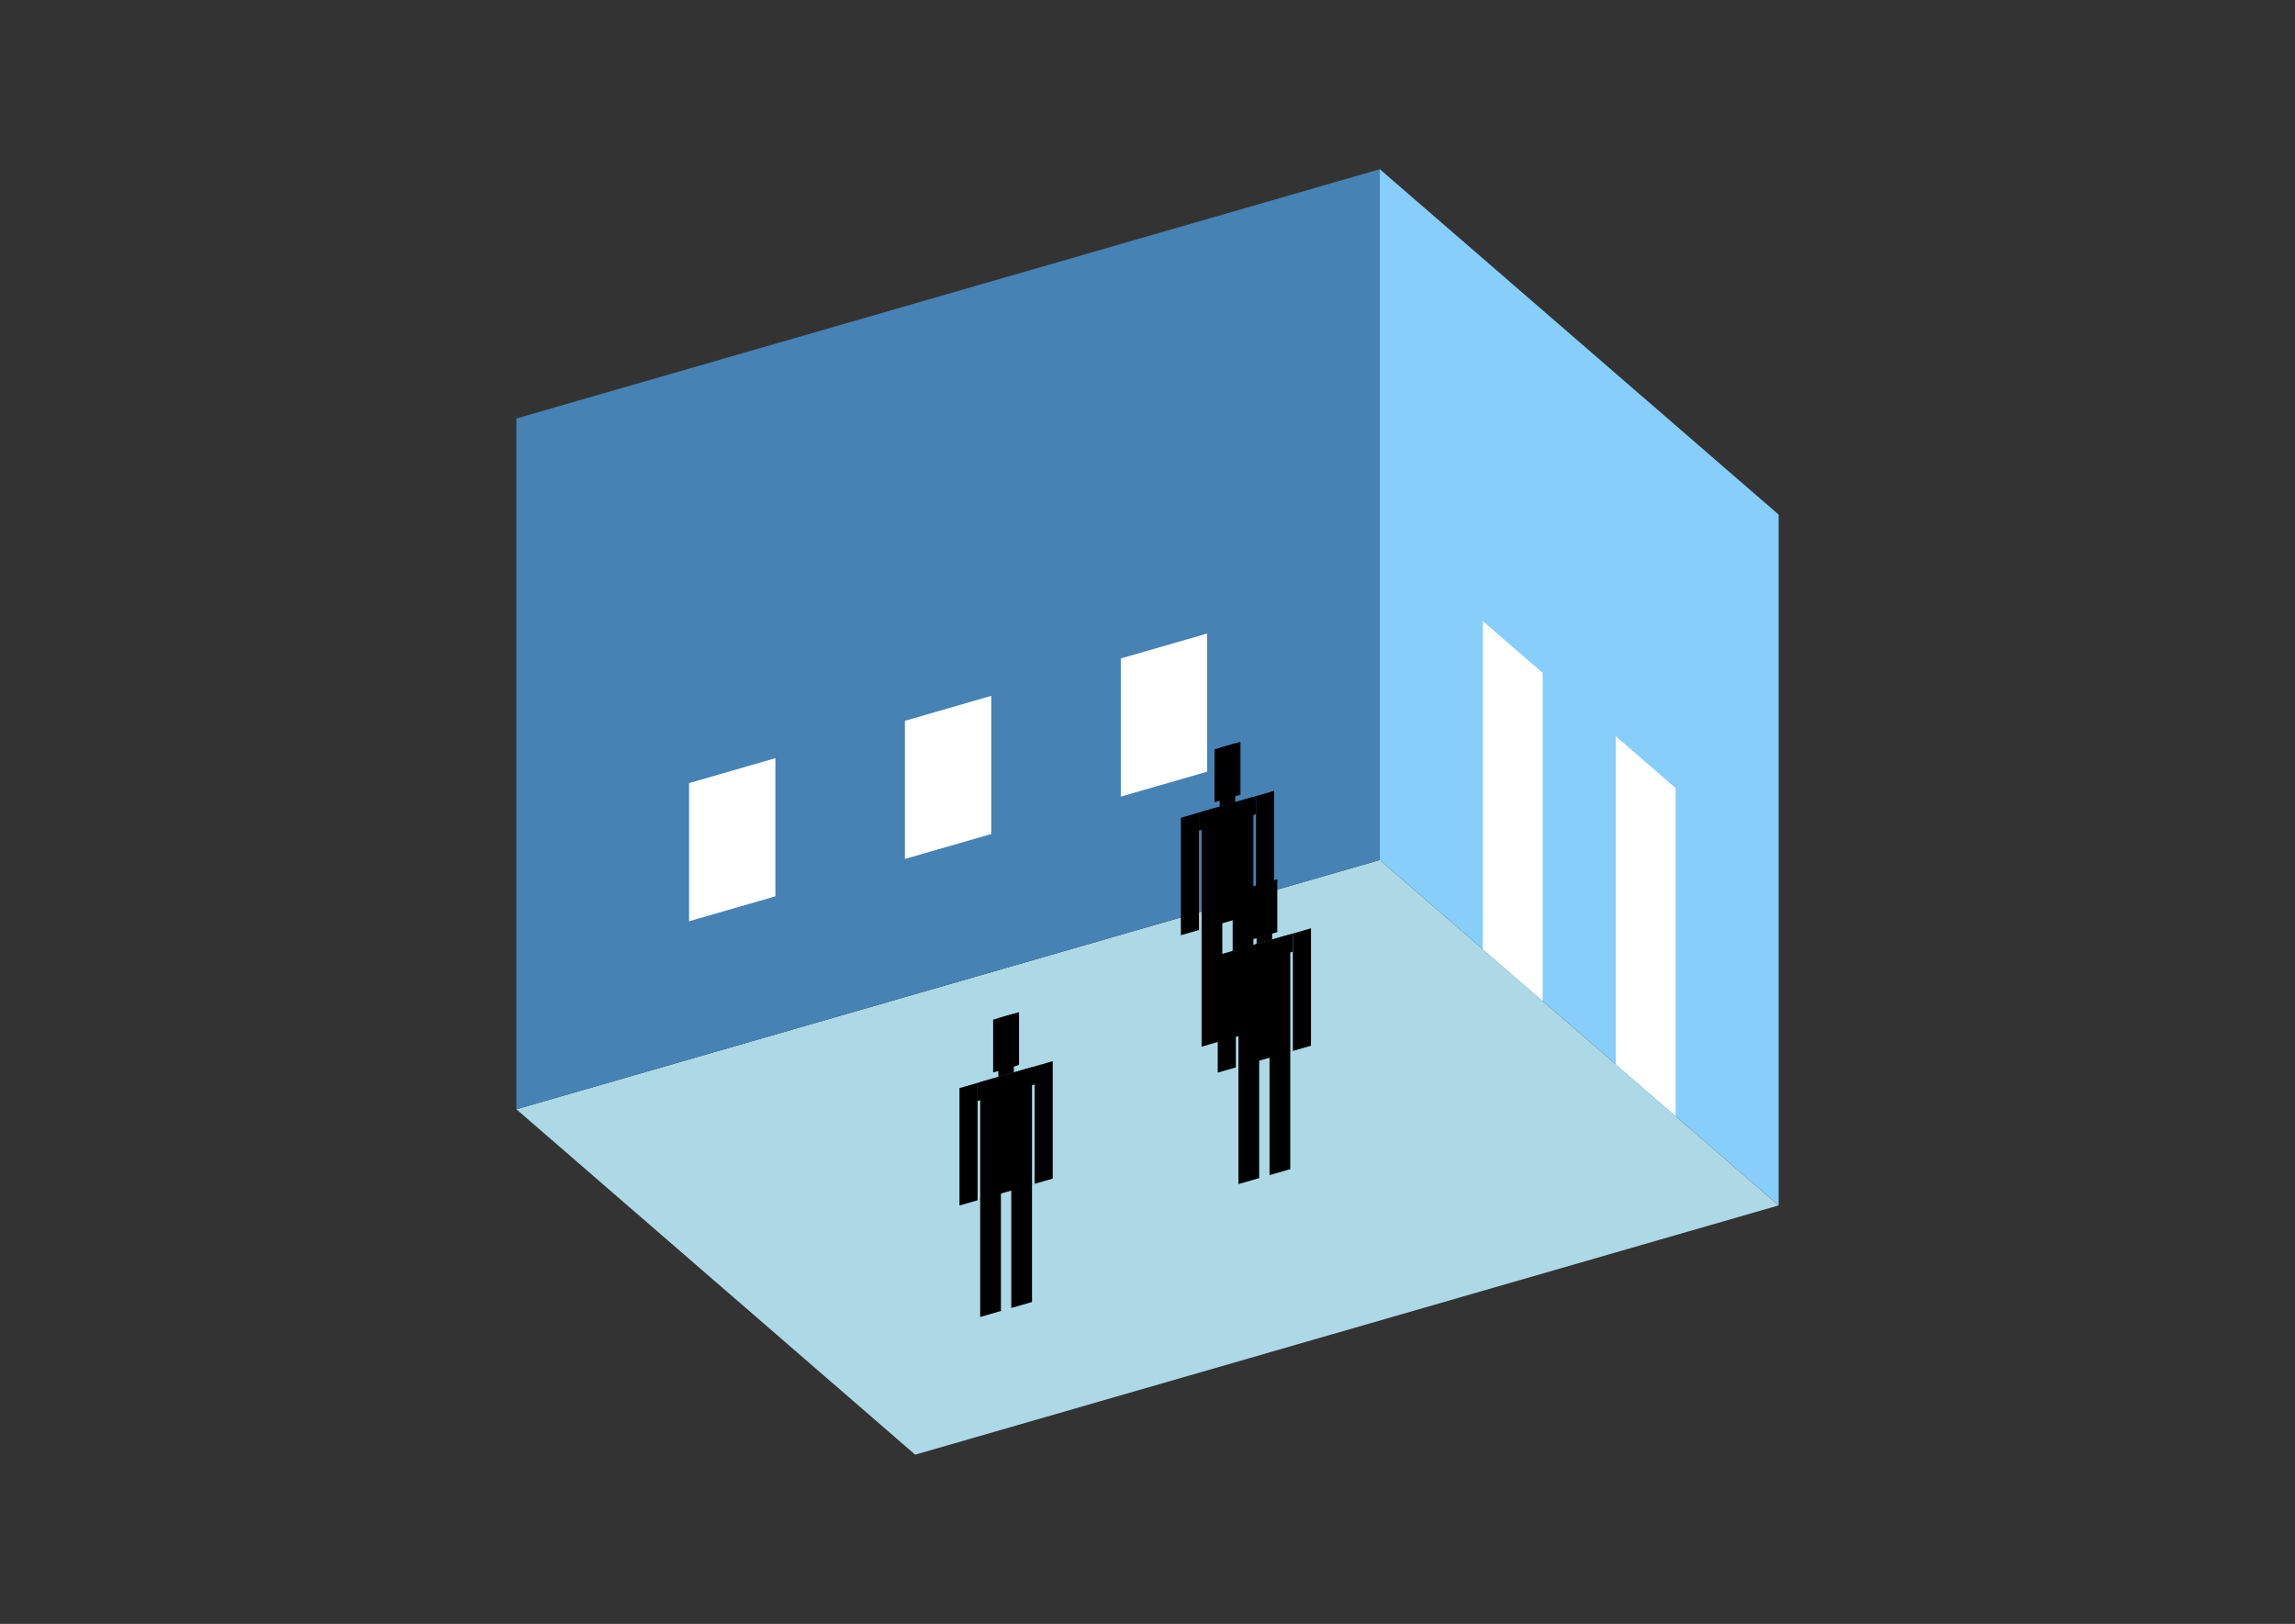 <?xml version="1.0" encoding="UTF-8"?>
<svg
  xmlns="http://www.w3.org/2000/svg"
  width="848"
  height="600"
  style="background-color:white"
>
  <rect width="100%" height="100%" fill="#333333" stroke="none"/>
  <polygon fill="lightblue" points="338.157,537.478 190.796,409.86 509.843,317.759 657.204,445.377" />
  <polygon fill="steelblue" points="190.796,409.86 190.796,154.623 509.843,62.522 509.843,317.759" />
  <polygon fill="lightskyblue" points="657.204,445.377 657.204,190.14 509.843,62.522 509.843,317.759" />
  <polygon fill="white" points="570.015,369.87 570.015,248.632 547.911,229.489 547.911,350.727" />
  <polygon fill="white" points="619.136,412.409 619.136,291.172 597.031,272.029 597.031,393.267" />
  <polygon fill="white" points="254.605,340.392 254.605,289.345 286.51,280.135 286.51,331.182" />
  <polygon fill="white" points="334.367,317.367 334.367,266.319 366.272,257.109 366.272,308.157" />
  <polygon fill="white" points="414.129,294.342 414.129,243.294 446.033,234.084 446.033,285.132" />
  <polygon fill="hsl(360.0,50.0%,68.652%)" points="443.985,386.733 443.985,342.908 451.642,340.698 451.642,384.522" />
  <polygon fill="hsl(360.0,50.0%,68.652%)" points="463.128,381.206 463.128,337.382 455.471,339.593 455.471,383.417" />
  <polygon fill="hsl(360.0,50.0%,68.652%)" points="436.328,345.553 436.328,302.162 443.028,300.228 443.028,343.618" />
  <polygon fill="hsl(360.0,50.0%,68.652%)" points="464.085,337.54 464.085,294.15 470.785,292.215 470.785,335.606" />
  <polygon fill="hsl(360.0,50.0%,68.652%)" points="443.028,306.928 443.028,300.228 464.085,294.15 464.085,300.849" />
  <polygon fill="hsl(360.0,50.0%,68.652%)" points="443.985,343.342 443.985,299.952 463.128,294.426 463.128,337.816" />
  <polygon fill="hsl(360.0,50.0%,68.652%)" points="448.771,296.401 448.771,276.875 458.342,274.112 458.342,293.638" />
  <polygon fill="hsl(360.0,50.0%,68.652%)" points="450.685,298.018 450.685,276.323 456.428,274.665 456.428,296.36" />
  <polygon fill="hsl(360.0,50.0%,52.578%)" points="457.609,437.503 457.609,393.679 465.266,391.468 465.266,435.292" />
  <polygon fill="hsl(360.0,50.0%,52.578%)" points="476.752,431.977 476.752,388.153 469.095,390.363 469.095,434.187" />
  <polygon fill="hsl(360.0,50.0%,52.578%)" points="449.952,396.323 449.952,352.933 456.652,350.998 456.652,394.389" />
  <polygon fill="hsl(360.0,50.0%,52.578%)" points="477.709,388.31 477.709,344.92 484.409,342.986 484.409,386.376" />
  <polygon fill="hsl(360.0,50.0%,52.578%)" points="456.652,357.698 456.652,350.998 477.709,344.92 477.709,351.62" />
  <polygon fill="hsl(360.0,50.0%,52.578%)" points="457.609,394.112 457.609,350.722 476.752,345.196 476.752,388.586" />
  <polygon fill="hsl(360.0,50.0%,52.578%)" points="462.395,347.171 462.395,327.645 471.966,324.882 471.966,344.408" />
  <polygon fill="hsl(360.0,50.0%,52.578%)" points="464.309,348.788 464.309,327.093 470.052,325.435 470.052,347.13" />
  <polygon fill="hsl(360.0,50.0%,46.247%)" points="362.181,486.598 362.181,442.773 369.838,440.563 369.838,484.387" />
  <polygon fill="hsl(360.0,50.0%,46.247%)" points="381.323,481.072 381.323,437.247 373.666,439.458 373.666,483.282" />
  <polygon fill="hsl(360.0,50.0%,46.247%)" points="354.524,445.418 354.524,402.027 361.224,400.093 361.224,443.484" />
  <polygon fill="hsl(360.0,50.0%,46.247%)" points="382.281,437.405 382.281,394.015 388.981,392.081 388.981,435.471" />
  <polygon fill="hsl(360.0,50.0%,46.247%)" points="361.224,406.793 361.224,400.093 382.281,394.015 382.281,400.715" />
  <polygon fill="hsl(360.0,50.0%,46.247%)" points="362.181,443.207 362.181,399.817 381.323,394.291 381.323,437.681" />
  <polygon fill="hsl(360.0,50.0%,46.247%)" points="366.966,396.266 366.966,376.74 376.538,373.977 376.538,393.503" />
  <polygon fill="hsl(360.0,50.0%,46.247%)" points="368.881,397.883 368.881,376.188 374.623,374.53 374.623,396.225" />
</svg>
